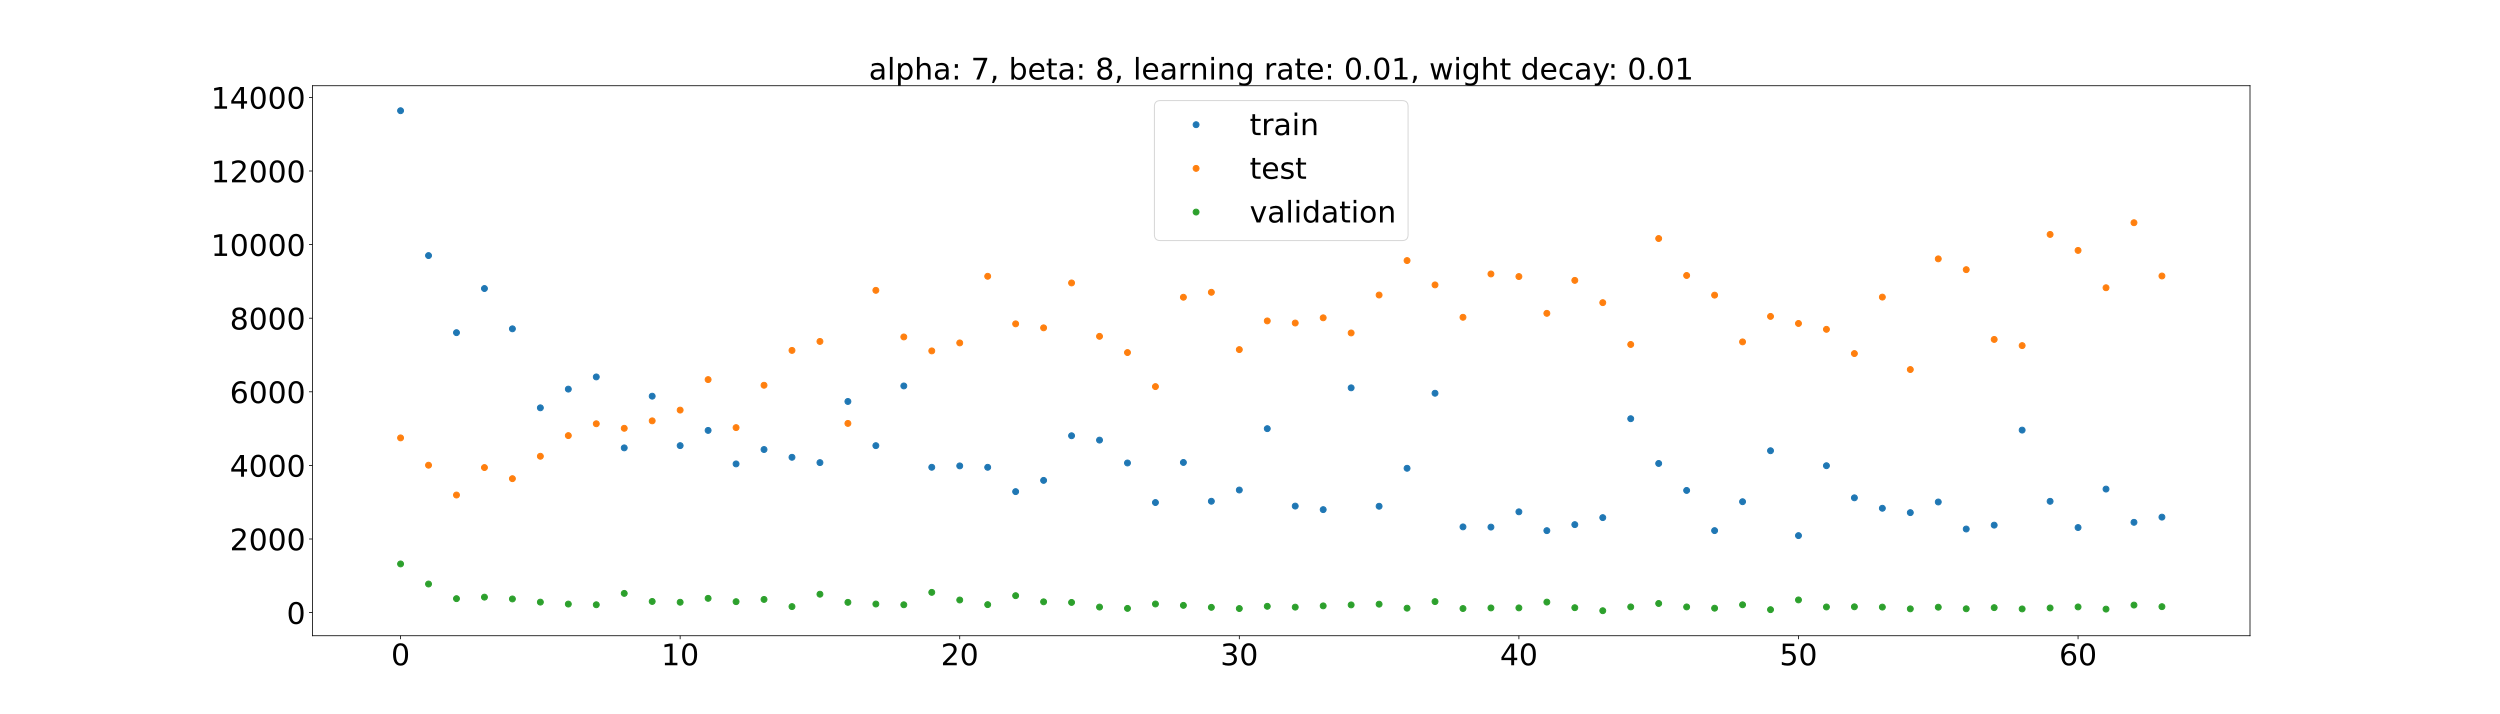 <?xml version="1.0" encoding="utf-8" standalone="no"?>
<!DOCTYPE svg PUBLIC "-//W3C//DTD SVG 1.1//EN"
  "http://www.w3.org/Graphics/SVG/1.1/DTD/svg11.dtd">
<!-- Created with matplotlib (https://matplotlib.org/) -->
<svg height="720pt" version="1.1" viewBox="0 0 2520 720" width="2520pt" xmlns="http://www.w3.org/2000/svg" xmlns:xlink="http://www.w3.org/1999/xlink">
 <defs>
  <style type="text/css">*{stroke-linecap:butt;stroke-linejoin:round;}</style>
 </defs>
 <g id="figure_1">
  <g id="patch_1">
   <path d="M 0 720 
L 2520 720 
L 2520 0 
L 0 0 
z
" style="fill:#ffffff;"/>
  </g>
  <g id="axes_1">
   <g id="patch_2">
    <path d="M 315 640.8 
L 2268 640.8 
L 2268 86.4 
L 315 86.4 
z
" style="fill:#ffffff;"/>
   </g>
   <g id="matplotlib.axis_1">
    <g id="xtick_1">
     <g id="line2d_1">
      <defs>
       <path d="M 0 0 
L 0 3.5 
" id="mf6a26100b5" style="stroke:#000000;stroke-width:0.8;"/>
      </defs>
      <g>
       <use style="stroke:#000000;stroke-width:0.8;" x="403.773" xlink:href="#mf6a26100b5" y="640.8"/>
      </g>
     </g>
     <g id="text_1">
      <!-- 0 -->
      <g transform="translate(394.229 670.595)scale(0.3 -0.3)">
       <defs>
        <path d="M 31.781 66.406 
Q 24.172 66.406 20.328 58.906 
Q 16.5 51.422 16.5 36.375 
Q 16.5 21.391 20.328 13.891 
Q 24.172 6.391 31.781 6.391 
Q 39.453 6.391 43.281 13.891 
Q 47.125 21.391 47.125 36.375 
Q 47.125 51.422 43.281 58.906 
Q 39.453 66.406 31.781 66.406 
z
M 31.781 74.219 
Q 44.047 74.219 50.516 64.516 
Q 56.984 54.828 56.984 36.375 
Q 56.984 17.969 50.516 8.266 
Q 44.047 -1.422 31.781 -1.422 
Q 19.531 -1.422 13.062 8.266 
Q 6.594 17.969 6.594 36.375 
Q 6.594 54.828 13.062 64.516 
Q 19.531 74.219 31.781 74.219 
z
" id="DejaVuSans-48"/>
       </defs>
       <use xlink:href="#DejaVuSans-48"/>
      </g>
     </g>
    </g>
    <g id="xtick_2">
     <g id="line2d_2">
      <g>
       <use style="stroke:#000000;stroke-width:0.8;" x="685.591" xlink:href="#mf6a26100b5" y="640.8"/>
      </g>
     </g>
     <g id="text_2">
      <!-- 10 -->
      <g transform="translate(666.503 670.595)scale(0.3 -0.3)">
       <defs>
        <path d="M 12.406 8.297 
L 28.516 8.297 
L 28.516 63.922 
L 10.984 60.406 
L 10.984 69.391 
L 28.422 72.906 
L 38.281 72.906 
L 38.281 8.297 
L 54.391 8.297 
L 54.391 0 
L 12.406 0 
z
" id="DejaVuSans-49"/>
       </defs>
       <use xlink:href="#DejaVuSans-49"/>
       <use x="63.623" xlink:href="#DejaVuSans-48"/>
      </g>
     </g>
    </g>
    <g id="xtick_3">
     <g id="line2d_3">
      <g>
       <use style="stroke:#000000;stroke-width:0.8;" x="967.409" xlink:href="#mf6a26100b5" y="640.8"/>
      </g>
     </g>
     <g id="text_3">
      <!-- 20 -->
      <g transform="translate(948.322 670.595)scale(0.3 -0.3)">
       <defs>
        <path d="M 19.188 8.297 
L 53.609 8.297 
L 53.609 0 
L 7.328 0 
L 7.328 8.297 
Q 12.938 14.109 22.625 23.891 
Q 32.328 33.688 34.812 36.531 
Q 39.547 41.844 41.422 45.531 
Q 43.312 49.219 43.312 52.781 
Q 43.312 58.594 39.234 62.25 
Q 35.156 65.922 28.609 65.922 
Q 23.969 65.922 18.812 64.312 
Q 13.672 62.703 7.812 59.422 
L 7.812 69.391 
Q 13.766 71.781 18.938 73 
Q 24.125 74.219 28.422 74.219 
Q 39.75 74.219 46.484 68.547 
Q 53.219 62.891 53.219 53.422 
Q 53.219 48.922 51.531 44.891 
Q 49.859 40.875 45.406 35.406 
Q 44.188 33.984 37.641 27.219 
Q 31.109 20.453 19.188 8.297 
z
" id="DejaVuSans-50"/>
       </defs>
       <use xlink:href="#DejaVuSans-50"/>
       <use x="63.623" xlink:href="#DejaVuSans-48"/>
      </g>
     </g>
    </g>
    <g id="xtick_4">
     <g id="line2d_4">
      <g>
       <use style="stroke:#000000;stroke-width:0.8;" x="1249.227" xlink:href="#mf6a26100b5" y="640.8"/>
      </g>
     </g>
     <g id="text_4">
      <!-- 30 -->
      <g transform="translate(1230.14 670.595)scale(0.3 -0.3)">
       <defs>
        <path d="M 40.578 39.312 
Q 47.656 37.797 51.625 33 
Q 55.609 28.219 55.609 21.188 
Q 55.609 10.406 48.188 4.484 
Q 40.766 -1.422 27.094 -1.422 
Q 22.516 -1.422 17.656 -0.516 
Q 12.797 0.391 7.625 2.203 
L 7.625 11.719 
Q 11.719 9.328 16.594 8.109 
Q 21.484 6.891 26.812 6.891 
Q 36.078 6.891 40.938 10.547 
Q 45.797 14.203 45.797 21.188 
Q 45.797 27.641 41.281 31.266 
Q 36.766 34.906 28.719 34.906 
L 20.219 34.906 
L 20.219 43.016 
L 29.109 43.016 
Q 36.375 43.016 40.234 45.922 
Q 44.094 48.828 44.094 54.297 
Q 44.094 59.906 40.109 62.906 
Q 36.141 65.922 28.719 65.922 
Q 24.656 65.922 20.016 65.031 
Q 15.375 64.156 9.812 62.312 
L 9.812 71.094 
Q 15.438 72.656 20.344 73.438 
Q 25.25 74.219 29.594 74.219 
Q 40.828 74.219 47.359 69.109 
Q 53.906 64.016 53.906 55.328 
Q 53.906 49.266 50.438 45.094 
Q 46.969 40.922 40.578 39.312 
z
" id="DejaVuSans-51"/>
       </defs>
       <use xlink:href="#DejaVuSans-51"/>
       <use x="63.623" xlink:href="#DejaVuSans-48"/>
      </g>
     </g>
    </g>
    <g id="xtick_5">
     <g id="line2d_5">
      <g>
       <use style="stroke:#000000;stroke-width:0.8;" x="1531.045" xlink:href="#mf6a26100b5" y="640.8"/>
      </g>
     </g>
     <g id="text_5">
      <!-- 40 -->
      <g transform="translate(1511.958 670.595)scale(0.3 -0.3)">
       <defs>
        <path d="M 37.797 64.312 
L 12.891 25.391 
L 37.797 25.391 
z
M 35.203 72.906 
L 47.609 72.906 
L 47.609 25.391 
L 58.016 25.391 
L 58.016 17.188 
L 47.609 17.188 
L 47.609 0 
L 37.797 0 
L 37.797 17.188 
L 4.891 17.188 
L 4.891 26.703 
z
" id="DejaVuSans-52"/>
       </defs>
       <use xlink:href="#DejaVuSans-52"/>
       <use x="63.623" xlink:href="#DejaVuSans-48"/>
      </g>
     </g>
    </g>
    <g id="xtick_6">
     <g id="line2d_6">
      <g>
       <use style="stroke:#000000;stroke-width:0.8;" x="1812.864" xlink:href="#mf6a26100b5" y="640.8"/>
      </g>
     </g>
     <g id="text_6">
      <!-- 50 -->
      <g transform="translate(1793.776 670.595)scale(0.3 -0.3)">
       <defs>
        <path d="M 10.797 72.906 
L 49.516 72.906 
L 49.516 64.594 
L 19.828 64.594 
L 19.828 46.734 
Q 21.969 47.469 24.109 47.828 
Q 26.266 48.188 28.422 48.188 
Q 40.625 48.188 47.75 41.5 
Q 54.891 34.812 54.891 23.391 
Q 54.891 11.625 47.562 5.094 
Q 40.234 -1.422 26.906 -1.422 
Q 22.312 -1.422 17.547 -0.641 
Q 12.797 0.141 7.719 1.703 
L 7.719 11.625 
Q 12.109 9.234 16.797 8.062 
Q 21.484 6.891 26.703 6.891 
Q 35.156 6.891 40.078 11.328 
Q 45.016 15.766 45.016 23.391 
Q 45.016 31 40.078 35.438 
Q 35.156 39.891 26.703 39.891 
Q 22.75 39.891 18.812 39.016 
Q 14.891 38.141 10.797 36.281 
z
" id="DejaVuSans-53"/>
       </defs>
       <use xlink:href="#DejaVuSans-53"/>
       <use x="63.623" xlink:href="#DejaVuSans-48"/>
      </g>
     </g>
    </g>
    <g id="xtick_7">
     <g id="line2d_7">
      <g>
       <use style="stroke:#000000;stroke-width:0.8;" x="2094.682" xlink:href="#mf6a26100b5" y="640.8"/>
      </g>
     </g>
     <g id="text_7">
      <!-- 60 -->
      <g transform="translate(2075.594 670.595)scale(0.3 -0.3)">
       <defs>
        <path d="M 33.016 40.375 
Q 26.375 40.375 22.484 35.828 
Q 18.609 31.297 18.609 23.391 
Q 18.609 15.531 22.484 10.953 
Q 26.375 6.391 33.016 6.391 
Q 39.656 6.391 43.531 10.953 
Q 47.406 15.531 47.406 23.391 
Q 47.406 31.297 43.531 35.828 
Q 39.656 40.375 33.016 40.375 
z
M 52.594 71.297 
L 52.594 62.312 
Q 48.875 64.062 45.094 64.984 
Q 41.312 65.922 37.594 65.922 
Q 27.828 65.922 22.672 59.328 
Q 17.531 52.734 16.797 39.406 
Q 19.672 43.656 24.016 45.922 
Q 28.375 48.188 33.594 48.188 
Q 44.578 48.188 50.953 41.516 
Q 57.328 34.859 57.328 23.391 
Q 57.328 12.156 50.688 5.359 
Q 44.047 -1.422 33.016 -1.422 
Q 20.359 -1.422 13.672 8.266 
Q 6.984 17.969 6.984 36.375 
Q 6.984 53.656 15.188 63.938 
Q 23.391 74.219 37.203 74.219 
Q 40.922 74.219 44.703 73.484 
Q 48.484 72.75 52.594 71.297 
z
" id="DejaVuSans-54"/>
       </defs>
       <use xlink:href="#DejaVuSans-54"/>
       <use x="63.623" xlink:href="#DejaVuSans-48"/>
      </g>
     </g>
    </g>
   </g>
   <g id="matplotlib.axis_2">
    <g id="ytick_1">
     <g id="line2d_8">
      <defs>
       <path d="M 0 0 
L -3.5 0 
" id="m0c1cfe0ef1" style="stroke:#000000;stroke-width:0.8;"/>
      </defs>
      <g>
       <use style="stroke:#000000;stroke-width:0.8;" x="315" xlink:href="#m0c1cfe0ef1" y="617.496"/>
      </g>
     </g>
     <g id="text_8">
      <!-- 0 -->
      <g transform="translate(288.913 628.893)scale(0.3 -0.3)">
       <use xlink:href="#DejaVuSans-48"/>
      </g>
     </g>
    </g>
    <g id="ytick_2">
     <g id="line2d_9">
      <g>
       <use style="stroke:#000000;stroke-width:0.8;" x="315" xlink:href="#m0c1cfe0ef1" y="543.308"/>
      </g>
     </g>
     <g id="text_9">
      <!-- 2000 -->
      <g transform="translate(231.65 554.705)scale(0.3 -0.3)">
       <use xlink:href="#DejaVuSans-50"/>
       <use x="63.623" xlink:href="#DejaVuSans-48"/>
       <use x="127.246" xlink:href="#DejaVuSans-48"/>
       <use x="190.869" xlink:href="#DejaVuSans-48"/>
      </g>
     </g>
    </g>
    <g id="ytick_3">
     <g id="line2d_10">
      <g>
       <use style="stroke:#000000;stroke-width:0.8;" x="315" xlink:href="#m0c1cfe0ef1" y="469.12"/>
      </g>
     </g>
     <g id="text_10">
      <!-- 4000 -->
      <g transform="translate(231.65 480.517)scale(0.3 -0.3)">
       <use xlink:href="#DejaVuSans-52"/>
       <use x="63.623" xlink:href="#DejaVuSans-48"/>
       <use x="127.246" xlink:href="#DejaVuSans-48"/>
       <use x="190.869" xlink:href="#DejaVuSans-48"/>
      </g>
     </g>
    </g>
    <g id="ytick_4">
     <g id="line2d_11">
      <g>
       <use style="stroke:#000000;stroke-width:0.8;" x="315" xlink:href="#m0c1cfe0ef1" y="394.932"/>
      </g>
     </g>
     <g id="text_11">
      <!-- 6000 -->
      <g transform="translate(231.65 406.329)scale(0.3 -0.3)">
       <use xlink:href="#DejaVuSans-54"/>
       <use x="63.623" xlink:href="#DejaVuSans-48"/>
       <use x="127.246" xlink:href="#DejaVuSans-48"/>
       <use x="190.869" xlink:href="#DejaVuSans-48"/>
      </g>
     </g>
    </g>
    <g id="ytick_5">
     <g id="line2d_12">
      <g>
       <use style="stroke:#000000;stroke-width:0.8;" x="315" xlink:href="#m0c1cfe0ef1" y="320.743"/>
      </g>
     </g>
     <g id="text_12">
      <!-- 8000 -->
      <g transform="translate(231.65 332.141)scale(0.3 -0.3)">
       <defs>
        <path d="M 31.781 34.625 
Q 24.75 34.625 20.719 30.859 
Q 16.703 27.094 16.703 20.516 
Q 16.703 13.922 20.719 10.156 
Q 24.75 6.391 31.781 6.391 
Q 38.812 6.391 42.859 10.172 
Q 46.922 13.969 46.922 20.516 
Q 46.922 27.094 42.891 30.859 
Q 38.875 34.625 31.781 34.625 
z
M 21.922 38.812 
Q 15.578 40.375 12.031 44.719 
Q 8.5 49.078 8.5 55.328 
Q 8.5 64.062 14.719 69.141 
Q 20.953 74.219 31.781 74.219 
Q 42.672 74.219 48.875 69.141 
Q 55.078 64.062 55.078 55.328 
Q 55.078 49.078 51.531 44.719 
Q 48 40.375 41.703 38.812 
Q 48.828 37.156 52.797 32.312 
Q 56.781 27.484 56.781 20.516 
Q 56.781 9.906 50.312 4.234 
Q 43.844 -1.422 31.781 -1.422 
Q 19.734 -1.422 13.25 4.234 
Q 6.781 9.906 6.781 20.516 
Q 6.781 27.484 10.781 32.312 
Q 14.797 37.156 21.922 38.812 
z
M 18.312 54.391 
Q 18.312 48.734 21.844 45.562 
Q 25.391 42.391 31.781 42.391 
Q 38.141 42.391 41.719 45.562 
Q 45.312 48.734 45.312 54.391 
Q 45.312 60.062 41.719 63.234 
Q 38.141 66.406 31.781 66.406 
Q 25.391 66.406 21.844 63.234 
Q 18.312 60.062 18.312 54.391 
z
" id="DejaVuSans-56"/>
       </defs>
       <use xlink:href="#DejaVuSans-56"/>
       <use x="63.623" xlink:href="#DejaVuSans-48"/>
       <use x="127.246" xlink:href="#DejaVuSans-48"/>
       <use x="190.869" xlink:href="#DejaVuSans-48"/>
      </g>
     </g>
    </g>
    <g id="ytick_6">
     <g id="line2d_13">
      <g>
       <use style="stroke:#000000;stroke-width:0.8;" x="315" xlink:href="#m0c1cfe0ef1" y="246.555"/>
      </g>
     </g>
     <g id="text_13">
      <!-- 10000 -->
      <g transform="translate(212.562 257.953)scale(0.3 -0.3)">
       <use xlink:href="#DejaVuSans-49"/>
       <use x="63.623" xlink:href="#DejaVuSans-48"/>
       <use x="127.246" xlink:href="#DejaVuSans-48"/>
       <use x="190.869" xlink:href="#DejaVuSans-48"/>
       <use x="254.492" xlink:href="#DejaVuSans-48"/>
      </g>
     </g>
    </g>
    <g id="ytick_7">
     <g id="line2d_14">
      <g>
       <use style="stroke:#000000;stroke-width:0.8;" x="315" xlink:href="#m0c1cfe0ef1" y="172.367"/>
      </g>
     </g>
     <g id="text_14">
      <!-- 12000 -->
      <g transform="translate(212.562 183.765)scale(0.3 -0.3)">
       <use xlink:href="#DejaVuSans-49"/>
       <use x="63.623" xlink:href="#DejaVuSans-50"/>
       <use x="127.246" xlink:href="#DejaVuSans-48"/>
       <use x="190.869" xlink:href="#DejaVuSans-48"/>
       <use x="254.492" xlink:href="#DejaVuSans-48"/>
      </g>
     </g>
    </g>
    <g id="ytick_8">
     <g id="line2d_15">
      <g>
       <use style="stroke:#000000;stroke-width:0.8;" x="315" xlink:href="#m0c1cfe0ef1" y="98.179"/>
      </g>
     </g>
     <g id="text_15">
      <!-- 14000 -->
      <g transform="translate(212.562 109.577)scale(0.3 -0.3)">
       <use xlink:href="#DejaVuSans-49"/>
       <use x="63.623" xlink:href="#DejaVuSans-52"/>
       <use x="127.246" xlink:href="#DejaVuSans-48"/>
       <use x="190.869" xlink:href="#DejaVuSans-48"/>
       <use x="254.492" xlink:href="#DejaVuSans-48"/>
      </g>
     </g>
    </g>
   </g>
   <g id="line2d_16">
    <defs>
     <path d="M 0 3 
C 0.796 3 1.559 2.684 2.121 2.121 
C 2.684 1.559 3 0.796 3 0 
C 3 -0.796 2.684 -1.559 2.121 -2.121 
C 1.559 -2.684 0.796 -3 0 -3 
C -0.796 -3 -1.559 -2.684 -2.121 -2.121 
C -2.684 -1.559 -3 -0.796 -3 0 
C -3 0.796 -2.684 1.559 -2.121 2.121 
C -1.559 2.684 -0.796 3 0 3 
z
" id="m0f49bac842" style="stroke:#1f77b4;"/>
    </defs>
    <g clip-path="url(#pe1592fa558)">
     <use style="fill:#1f77b4;stroke:#1f77b4;" x="403.773" xlink:href="#m0f49bac842" y="111.6"/>
     <use style="fill:#1f77b4;stroke:#1f77b4;" x="431.955" xlink:href="#m0f49bac842" y="257.618"/>
     <use style="fill:#1f77b4;stroke:#1f77b4;" x="460.136" xlink:href="#m0f49bac842" y="335.314"/>
     <use style="fill:#1f77b4;stroke:#1f77b4;" x="488.318" xlink:href="#m0f49bac842" y="290.825"/>
     <use style="fill:#1f77b4;stroke:#1f77b4;" x="516.5" xlink:href="#m0f49bac842" y="331.447"/>
     <use style="fill:#1f77b4;stroke:#1f77b4;" x="544.682" xlink:href="#m0f49bac842" y="411.076"/>
     <use style="fill:#1f77b4;stroke:#1f77b4;" x="572.864" xlink:href="#m0f49bac842" y="392.23"/>
     <use style="fill:#1f77b4;stroke:#1f77b4;" x="601.045" xlink:href="#m0f49bac842" y="379.934"/>
     <use style="fill:#1f77b4;stroke:#1f77b4;" x="629.227" xlink:href="#m0f49bac842" y="451.441"/>
     <use style="fill:#1f77b4;stroke:#1f77b4;" x="657.409" xlink:href="#m0f49bac842" y="399.353"/>
     <use style="fill:#1f77b4;stroke:#1f77b4;" x="685.591" xlink:href="#m0f49bac842" y="449.192"/>
     <use style="fill:#1f77b4;stroke:#1f77b4;" x="713.773" xlink:href="#m0f49bac842" y="433.856"/>
     <use style="fill:#1f77b4;stroke:#1f77b4;" x="741.955" xlink:href="#m0f49bac842" y="467.615"/>
     <use style="fill:#1f77b4;stroke:#1f77b4;" x="770.136" xlink:href="#m0f49bac842" y="453.108"/>
     <use style="fill:#1f77b4;stroke:#1f77b4;" x="798.318" xlink:href="#m0f49bac842" y="460.949"/>
     <use style="fill:#1f77b4;stroke:#1f77b4;" x="826.5" xlink:href="#m0f49bac842" y="466.309"/>
     <use style="fill:#1f77b4;stroke:#1f77b4;" x="854.682" xlink:href="#m0f49bac842" y="404.682"/>
     <use style="fill:#1f77b4;stroke:#1f77b4;" x="882.864" xlink:href="#m0f49bac842" y="449.215"/>
     <use style="fill:#1f77b4;stroke:#1f77b4;" x="911.045" xlink:href="#m0f49bac842" y="389.029"/>
     <use style="fill:#1f77b4;stroke:#1f77b4;" x="939.227" xlink:href="#m0f49bac842" y="471.008"/>
     <use style="fill:#1f77b4;stroke:#1f77b4;" x="967.409" xlink:href="#m0f49bac842" y="469.618"/>
     <use style="fill:#1f77b4;stroke:#1f77b4;" x="995.591" xlink:href="#m0f49bac842" y="471.03"/>
     <use style="fill:#1f77b4;stroke:#1f77b4;" x="1023.773" xlink:href="#m0f49bac842" y="495.554"/>
     <use style="fill:#1f77b4;stroke:#1f77b4;" x="1051.955" xlink:href="#m0f49bac842" y="484.228"/>
     <use style="fill:#1f77b4;stroke:#1f77b4;" x="1080.136" xlink:href="#m0f49bac842" y="439.237"/>
     <use style="fill:#1f77b4;stroke:#1f77b4;" x="1108.318" xlink:href="#m0f49bac842" y="443.623"/>
     <use style="fill:#1f77b4;stroke:#1f77b4;" x="1136.5" xlink:href="#m0f49bac842" y="466.68"/>
     <use style="fill:#1f77b4;stroke:#1f77b4;" x="1164.682" xlink:href="#m0f49bac842" y="506.554"/>
     <use style="fill:#1f77b4;stroke:#1f77b4;" x="1192.864" xlink:href="#m0f49bac842" y="466.159"/>
     <use style="fill:#1f77b4;stroke:#1f77b4;" x="1221.045" xlink:href="#m0f49bac842" y="505.26"/>
     <use style="fill:#1f77b4;stroke:#1f77b4;" x="1249.227" xlink:href="#m0f49bac842" y="493.934"/>
     <use style="fill:#1f77b4;stroke:#1f77b4;" x="1277.409" xlink:href="#m0f49bac842" y="432.083"/>
     <use style="fill:#1f77b4;stroke:#1f77b4;" x="1305.591" xlink:href="#m0f49bac842" y="510.134"/>
     <use style="fill:#1f77b4;stroke:#1f77b4;" x="1333.773" xlink:href="#m0f49bac842" y="513.702"/>
     <use style="fill:#1f77b4;stroke:#1f77b4;" x="1361.955" xlink:href="#m0f49bac842" y="390.926"/>
     <use style="fill:#1f77b4;stroke:#1f77b4;" x="1390.136" xlink:href="#m0f49bac842" y="510.304"/>
     <use style="fill:#1f77b4;stroke:#1f77b4;" x="1418.318" xlink:href="#m0f49bac842" y="472.023"/>
     <use style="fill:#1f77b4;stroke:#1f77b4;" x="1446.5" xlink:href="#m0f49bac842" y="396.398"/>
     <use style="fill:#1f77b4;stroke:#1f77b4;" x="1474.682" xlink:href="#m0f49bac842" y="531.094"/>
     <use style="fill:#1f77b4;stroke:#1f77b4;" x="1502.864" xlink:href="#m0f49bac842" y="531.316"/>
     <use style="fill:#1f77b4;stroke:#1f77b4;" x="1531.045" xlink:href="#m0f49bac842" y="515.905"/>
     <use style="fill:#1f77b4;stroke:#1f77b4;" x="1559.227" xlink:href="#m0f49bac842" y="534.886"/>
     <use style="fill:#1f77b4;stroke:#1f77b4;" x="1587.409" xlink:href="#m0f49bac842" y="528.819"/>
     <use style="fill:#1f77b4;stroke:#1f77b4;" x="1615.591" xlink:href="#m0f49bac842" y="521.764"/>
     <use style="fill:#1f77b4;stroke:#1f77b4;" x="1643.773" xlink:href="#m0f49bac842" y="422.06"/>
     <use style="fill:#1f77b4;stroke:#1f77b4;" x="1671.955" xlink:href="#m0f49bac842" y="467.174"/>
     <use style="fill:#1f77b4;stroke:#1f77b4;" x="1700.136" xlink:href="#m0f49bac842" y="494.357"/>
     <use style="fill:#1f77b4;stroke:#1f77b4;" x="1728.318" xlink:href="#m0f49bac842" y="534.857"/>
     <use style="fill:#1f77b4;stroke:#1f77b4;" x="1756.5" xlink:href="#m0f49bac842" y="505.722"/>
     <use style="fill:#1f77b4;stroke:#1f77b4;" x="1784.682" xlink:href="#m0f49bac842" y="454.338"/>
     <use style="fill:#1f77b4;stroke:#1f77b4;" x="1812.864" xlink:href="#m0f49bac842" y="539.896"/>
     <use style="fill:#1f77b4;stroke:#1f77b4;" x="1841.045" xlink:href="#m0f49bac842" y="469.435"/>
     <use style="fill:#1f77b4;stroke:#1f77b4;" x="1869.227" xlink:href="#m0f49bac842" y="501.794"/>
     <use style="fill:#1f77b4;stroke:#1f77b4;" x="1897.409" xlink:href="#m0f49bac842" y="512.322"/>
     <use style="fill:#1f77b4;stroke:#1f77b4;" x="1925.591" xlink:href="#m0f49bac842" y="516.733"/>
     <use style="fill:#1f77b4;stroke:#1f77b4;" x="1953.773" xlink:href="#m0f49bac842" y="506.003"/>
     <use style="fill:#1f77b4;stroke:#1f77b4;" x="1981.955" xlink:href="#m0f49bac842" y="533.24"/>
     <use style="fill:#1f77b4;stroke:#1f77b4;" x="2010.136" xlink:href="#m0f49bac842" y="529.344"/>
     <use style="fill:#1f77b4;stroke:#1f77b4;" x="2038.318" xlink:href="#m0f49bac842" y="433.546"/>
     <use style="fill:#1f77b4;stroke:#1f77b4;" x="2066.5" xlink:href="#m0f49bac842" y="505.321"/>
     <use style="fill:#1f77b4;stroke:#1f77b4;" x="2094.682" xlink:href="#m0f49bac842" y="531.755"/>
     <use style="fill:#1f77b4;stroke:#1f77b4;" x="2122.864" xlink:href="#m0f49bac842" y="492.986"/>
     <use style="fill:#1f77b4;stroke:#1f77b4;" x="2151.045" xlink:href="#m0f49bac842" y="526.495"/>
     <use style="fill:#1f77b4;stroke:#1f77b4;" x="2179.227" xlink:href="#m0f49bac842" y="521.271"/>
    </g>
   </g>
   <g id="line2d_17">
    <defs>
     <path d="M 0 3 
C 0.796 3 1.559 2.684 2.121 2.121 
C 2.684 1.559 3 0.796 3 0 
C 3 -0.796 2.684 -1.559 2.121 -2.121 
C 1.559 -2.684 0.796 -3 0 -3 
C -0.796 -3 -1.559 -2.684 -2.121 -2.121 
C -2.684 -1.559 -3 -0.796 -3 0 
C -3 0.796 -2.684 1.559 -2.121 2.121 
C -1.559 2.684 -0.796 3 0 3 
z
" id="me51c8bdd2e" style="stroke:#ff7f0e;"/>
    </defs>
    <g clip-path="url(#pe1592fa558)">
     <use style="fill:#ff7f0e;stroke:#ff7f0e;" x="403.773" xlink:href="#me51c8bdd2e" y="441.39"/>
     <use style="fill:#ff7f0e;stroke:#ff7f0e;" x="431.955" xlink:href="#me51c8bdd2e" y="468.925"/>
     <use style="fill:#ff7f0e;stroke:#ff7f0e;" x="460.136" xlink:href="#me51c8bdd2e" y="498.988"/>
     <use style="fill:#ff7f0e;stroke:#ff7f0e;" x="488.318" xlink:href="#me51c8bdd2e" y="471.29"/>
     <use style="fill:#ff7f0e;stroke:#ff7f0e;" x="516.5" xlink:href="#me51c8bdd2e" y="482.491"/>
     <use style="fill:#ff7f0e;stroke:#ff7f0e;" x="544.682" xlink:href="#me51c8bdd2e" y="459.909"/>
     <use style="fill:#ff7f0e;stroke:#ff7f0e;" x="572.864" xlink:href="#me51c8bdd2e" y="439.085"/>
     <use style="fill:#ff7f0e;stroke:#ff7f0e;" x="601.045" xlink:href="#me51c8bdd2e" y="427.142"/>
     <use style="fill:#ff7f0e;stroke:#ff7f0e;" x="629.227" xlink:href="#me51c8bdd2e" y="431.723"/>
     <use style="fill:#ff7f0e;stroke:#ff7f0e;" x="657.409" xlink:href="#me51c8bdd2e" y="424.205"/>
     <use style="fill:#ff7f0e;stroke:#ff7f0e;" x="685.591" xlink:href="#me51c8bdd2e" y="413.379"/>
     <use style="fill:#ff7f0e;stroke:#ff7f0e;" x="713.773" xlink:href="#me51c8bdd2e" y="382.625"/>
     <use style="fill:#ff7f0e;stroke:#ff7f0e;" x="741.955" xlink:href="#me51c8bdd2e" y="431.029"/>
     <use style="fill:#ff7f0e;stroke:#ff7f0e;" x="770.136" xlink:href="#me51c8bdd2e" y="388.338"/>
     <use style="fill:#ff7f0e;stroke:#ff7f0e;" x="798.318" xlink:href="#me51c8bdd2e" y="353.214"/>
     <use style="fill:#ff7f0e;stroke:#ff7f0e;" x="826.5" xlink:href="#me51c8bdd2e" y="344.173"/>
     <use style="fill:#ff7f0e;stroke:#ff7f0e;" x="854.682" xlink:href="#me51c8bdd2e" y="426.804"/>
     <use style="fill:#ff7f0e;stroke:#ff7f0e;" x="882.864" xlink:href="#me51c8bdd2e" y="292.656"/>
     <use style="fill:#ff7f0e;stroke:#ff7f0e;" x="911.045" xlink:href="#me51c8bdd2e" y="339.642"/>
     <use style="fill:#ff7f0e;stroke:#ff7f0e;" x="939.227" xlink:href="#me51c8bdd2e" y="353.705"/>
     <use style="fill:#ff7f0e;stroke:#ff7f0e;" x="967.409" xlink:href="#me51c8bdd2e" y="345.653"/>
     <use style="fill:#ff7f0e;stroke:#ff7f0e;" x="995.591" xlink:href="#me51c8bdd2e" y="278.485"/>
     <use style="fill:#ff7f0e;stroke:#ff7f0e;" x="1023.773" xlink:href="#me51c8bdd2e" y="326.434"/>
     <use style="fill:#ff7f0e;stroke:#ff7f0e;" x="1051.955" xlink:href="#me51c8bdd2e" y="330.457"/>
     <use style="fill:#ff7f0e;stroke:#ff7f0e;" x="1080.136" xlink:href="#me51c8bdd2e" y="285.202"/>
     <use style="fill:#ff7f0e;stroke:#ff7f0e;" x="1108.318" xlink:href="#me51c8bdd2e" y="339.02"/>
     <use style="fill:#ff7f0e;stroke:#ff7f0e;" x="1136.5" xlink:href="#me51c8bdd2e" y="355.37"/>
     <use style="fill:#ff7f0e;stroke:#ff7f0e;" x="1164.682" xlink:href="#me51c8bdd2e" y="389.686"/>
     <use style="fill:#ff7f0e;stroke:#ff7f0e;" x="1192.864" xlink:href="#me51c8bdd2e" y="299.613"/>
     <use style="fill:#ff7f0e;stroke:#ff7f0e;" x="1221.045" xlink:href="#me51c8bdd2e" y="294.62"/>
     <use style="fill:#ff7f0e;stroke:#ff7f0e;" x="1249.227" xlink:href="#me51c8bdd2e" y="352.391"/>
     <use style="fill:#ff7f0e;stroke:#ff7f0e;" x="1277.409" xlink:href="#me51c8bdd2e" y="323.476"/>
     <use style="fill:#ff7f0e;stroke:#ff7f0e;" x="1305.591" xlink:href="#me51c8bdd2e" y="325.601"/>
     <use style="fill:#ff7f0e;stroke:#ff7f0e;" x="1333.773" xlink:href="#me51c8bdd2e" y="320.345"/>
     <use style="fill:#ff7f0e;stroke:#ff7f0e;" x="1361.955" xlink:href="#me51c8bdd2e" y="335.61"/>
     <use style="fill:#ff7f0e;stroke:#ff7f0e;" x="1390.136" xlink:href="#me51c8bdd2e" y="297.384"/>
     <use style="fill:#ff7f0e;stroke:#ff7f0e;" x="1418.318" xlink:href="#me51c8bdd2e" y="262.65"/>
     <use style="fill:#ff7f0e;stroke:#ff7f0e;" x="1446.5" xlink:href="#me51c8bdd2e" y="287.171"/>
     <use style="fill:#ff7f0e;stroke:#ff7f0e;" x="1474.682" xlink:href="#me51c8bdd2e" y="319.821"/>
     <use style="fill:#ff7f0e;stroke:#ff7f0e;" x="1502.864" xlink:href="#me51c8bdd2e" y="276.153"/>
     <use style="fill:#ff7f0e;stroke:#ff7f0e;" x="1531.045" xlink:href="#me51c8bdd2e" y="278.754"/>
     <use style="fill:#ff7f0e;stroke:#ff7f0e;" x="1559.227" xlink:href="#me51c8bdd2e" y="315.844"/>
     <use style="fill:#ff7f0e;stroke:#ff7f0e;" x="1587.409" xlink:href="#me51c8bdd2e" y="282.618"/>
     <use style="fill:#ff7f0e;stroke:#ff7f0e;" x="1615.591" xlink:href="#me51c8bdd2e" y="305.073"/>
     <use style="fill:#ff7f0e;stroke:#ff7f0e;" x="1643.773" xlink:href="#me51c8bdd2e" y="347.227"/>
     <use style="fill:#ff7f0e;stroke:#ff7f0e;" x="1671.955" xlink:href="#me51c8bdd2e" y="240.425"/>
     <use style="fill:#ff7f0e;stroke:#ff7f0e;" x="1700.136" xlink:href="#me51c8bdd2e" y="277.685"/>
     <use style="fill:#ff7f0e;stroke:#ff7f0e;" x="1728.318" xlink:href="#me51c8bdd2e" y="297.498"/>
     <use style="fill:#ff7f0e;stroke:#ff7f0e;" x="1756.5" xlink:href="#me51c8bdd2e" y="344.617"/>
     <use style="fill:#ff7f0e;stroke:#ff7f0e;" x="1784.682" xlink:href="#me51c8bdd2e" y="318.933"/>
     <use style="fill:#ff7f0e;stroke:#ff7f0e;" x="1812.864" xlink:href="#me51c8bdd2e" y="326.055"/>
     <use style="fill:#ff7f0e;stroke:#ff7f0e;" x="1841.045" xlink:href="#me51c8bdd2e" y="331.956"/>
     <use style="fill:#ff7f0e;stroke:#ff7f0e;" x="1869.227" xlink:href="#me51c8bdd2e" y="356.388"/>
     <use style="fill:#ff7f0e;stroke:#ff7f0e;" x="1897.409" xlink:href="#me51c8bdd2e" y="299.476"/>
     <use style="fill:#ff7f0e;stroke:#ff7f0e;" x="1925.591" xlink:href="#me51c8bdd2e" y="372.49"/>
     <use style="fill:#ff7f0e;stroke:#ff7f0e;" x="1953.773" xlink:href="#me51c8bdd2e" y="260.917"/>
     <use style="fill:#ff7f0e;stroke:#ff7f0e;" x="1981.955" xlink:href="#me51c8bdd2e" y="271.811"/>
     <use style="fill:#ff7f0e;stroke:#ff7f0e;" x="2010.136" xlink:href="#me51c8bdd2e" y="342.148"/>
     <use style="fill:#ff7f0e;stroke:#ff7f0e;" x="2038.318" xlink:href="#me51c8bdd2e" y="348.369"/>
     <use style="fill:#ff7f0e;stroke:#ff7f0e;" x="2066.5" xlink:href="#me51c8bdd2e" y="236.313"/>
     <use style="fill:#ff7f0e;stroke:#ff7f0e;" x="2094.682" xlink:href="#me51c8bdd2e" y="252.423"/>
     <use style="fill:#ff7f0e;stroke:#ff7f0e;" x="2122.864" xlink:href="#me51c8bdd2e" y="290.037"/>
     <use style="fill:#ff7f0e;stroke:#ff7f0e;" x="2151.045" xlink:href="#me51c8bdd2e" y="224.493"/>
     <use style="fill:#ff7f0e;stroke:#ff7f0e;" x="2179.227" xlink:href="#me51c8bdd2e" y="278.193"/>
    </g>
   </g>
   <g id="line2d_18">
    <defs>
     <path d="M 0 3 
C 0.796 3 1.559 2.684 2.121 2.121 
C 2.684 1.559 3 0.796 3 0 
C 3 -0.796 2.684 -1.559 2.121 -2.121 
C 1.559 -2.684 0.796 -3 0 -3 
C -0.796 -3 -1.559 -2.684 -2.121 -2.121 
C -2.684 -1.559 -3 -0.796 -3 0 
C -3 0.796 -2.684 1.559 -2.121 2.121 
C -1.559 2.684 -0.796 3 0 3 
z
" id="m92a777e5f5" style="stroke:#2ca02c;"/>
    </defs>
    <g clip-path="url(#pe1592fa558)">
     <use style="fill:#2ca02c;stroke:#2ca02c;" x="403.773" xlink:href="#m92a777e5f5" y="568.439"/>
     <use style="fill:#2ca02c;stroke:#2ca02c;" x="431.955" xlink:href="#m92a777e5f5" y="588.682"/>
     <use style="fill:#2ca02c;stroke:#2ca02c;" x="460.136" xlink:href="#m92a777e5f5" y="603.438"/>
     <use style="fill:#2ca02c;stroke:#2ca02c;" x="488.318" xlink:href="#m92a777e5f5" y="601.918"/>
     <use style="fill:#2ca02c;stroke:#2ca02c;" x="516.5" xlink:href="#m92a777e5f5" y="603.739"/>
     <use style="fill:#2ca02c;stroke:#2ca02c;" x="544.682" xlink:href="#m92a777e5f5" y="606.937"/>
     <use style="fill:#2ca02c;stroke:#2ca02c;" x="572.864" xlink:href="#m92a777e5f5" y="608.896"/>
     <use style="fill:#2ca02c;stroke:#2ca02c;" x="601.045" xlink:href="#m92a777e5f5" y="609.592"/>
     <use style="fill:#2ca02c;stroke:#2ca02c;" x="629.227" xlink:href="#m92a777e5f5" y="598.139"/>
     <use style="fill:#2ca02c;stroke:#2ca02c;" x="657.409" xlink:href="#m92a777e5f5" y="606.272"/>
     <use style="fill:#2ca02c;stroke:#2ca02c;" x="685.591" xlink:href="#m92a777e5f5" y="607.055"/>
     <use style="fill:#2ca02c;stroke:#2ca02c;" x="713.773" xlink:href="#m92a777e5f5" y="603.124"/>
     <use style="fill:#2ca02c;stroke:#2ca02c;" x="741.955" xlink:href="#m92a777e5f5" y="606.479"/>
     <use style="fill:#2ca02c;stroke:#2ca02c;" x="770.136" xlink:href="#m92a777e5f5" y="604.226"/>
     <use style="fill:#2ca02c;stroke:#2ca02c;" x="798.318" xlink:href="#m92a777e5f5" y="611.443"/>
     <use style="fill:#2ca02c;stroke:#2ca02c;" x="826.5" xlink:href="#m92a777e5f5" y="598.968"/>
     <use style="fill:#2ca02c;stroke:#2ca02c;" x="854.682" xlink:href="#m92a777e5f5" y="607.166"/>
     <use style="fill:#2ca02c;stroke:#2ca02c;" x="882.864" xlink:href="#m92a777e5f5" y="608.856"/>
     <use style="fill:#2ca02c;stroke:#2ca02c;" x="911.045" xlink:href="#m92a777e5f5" y="609.598"/>
     <use style="fill:#2ca02c;stroke:#2ca02c;" x="939.227" xlink:href="#m92a777e5f5" y="597.095"/>
     <use style="fill:#2ca02c;stroke:#2ca02c;" x="967.409" xlink:href="#m92a777e5f5" y="604.797"/>
     <use style="fill:#2ca02c;stroke:#2ca02c;" x="995.591" xlink:href="#m92a777e5f5" y="609.468"/>
     <use style="fill:#2ca02c;stroke:#2ca02c;" x="1023.773" xlink:href="#m92a777e5f5" y="600.437"/>
     <use style="fill:#2ca02c;stroke:#2ca02c;" x="1051.955" xlink:href="#m92a777e5f5" y="606.633"/>
     <use style="fill:#2ca02c;stroke:#2ca02c;" x="1080.136" xlink:href="#m92a777e5f5" y="607.245"/>
     <use style="fill:#2ca02c;stroke:#2ca02c;" x="1108.318" xlink:href="#m92a777e5f5" y="611.918"/>
     <use style="fill:#2ca02c;stroke:#2ca02c;" x="1136.5" xlink:href="#m92a777e5f5" y="613.257"/>
     <use style="fill:#2ca02c;stroke:#2ca02c;" x="1164.682" xlink:href="#m92a777e5f5" y="608.808"/>
     <use style="fill:#2ca02c;stroke:#2ca02c;" x="1192.864" xlink:href="#m92a777e5f5" y="610.198"/>
     <use style="fill:#2ca02c;stroke:#2ca02c;" x="1221.045" xlink:href="#m92a777e5f5" y="612.188"/>
     <use style="fill:#2ca02c;stroke:#2ca02c;" x="1249.227" xlink:href="#m92a777e5f5" y="613.407"/>
     <use style="fill:#2ca02c;stroke:#2ca02c;" x="1277.409" xlink:href="#m92a777e5f5" y="611.147"/>
     <use style="fill:#2ca02c;stroke:#2ca02c;" x="1305.591" xlink:href="#m92a777e5f5" y="611.995"/>
     <use style="fill:#2ca02c;stroke:#2ca02c;" x="1333.773" xlink:href="#m92a777e5f5" y="610.708"/>
     <use style="fill:#2ca02c;stroke:#2ca02c;" x="1361.955" xlink:href="#m92a777e5f5" y="609.74"/>
     <use style="fill:#2ca02c;stroke:#2ca02c;" x="1390.136" xlink:href="#m92a777e5f5" y="609.012"/>
     <use style="fill:#2ca02c;stroke:#2ca02c;" x="1418.318" xlink:href="#m92a777e5f5" y="613.046"/>
     <use style="fill:#2ca02c;stroke:#2ca02c;" x="1446.5" xlink:href="#m92a777e5f5" y="606.405"/>
     <use style="fill:#2ca02c;stroke:#2ca02c;" x="1474.682" xlink:href="#m92a777e5f5" y="613.398"/>
     <use style="fill:#2ca02c;stroke:#2ca02c;" x="1502.864" xlink:href="#m92a777e5f5" y="612.796"/>
     <use style="fill:#2ca02c;stroke:#2ca02c;" x="1531.045" xlink:href="#m92a777e5f5" y="612.744"/>
     <use style="fill:#2ca02c;stroke:#2ca02c;" x="1559.227" xlink:href="#m92a777e5f5" y="606.91"/>
     <use style="fill:#2ca02c;stroke:#2ca02c;" x="1587.409" xlink:href="#m92a777e5f5" y="612.556"/>
     <use style="fill:#2ca02c;stroke:#2ca02c;" x="1615.591" xlink:href="#m92a777e5f5" y="615.6"/>
     <use style="fill:#2ca02c;stroke:#2ca02c;" x="1643.773" xlink:href="#m92a777e5f5" y="611.761"/>
     <use style="fill:#2ca02c;stroke:#2ca02c;" x="1671.955" xlink:href="#m92a777e5f5" y="608.304"/>
     <use style="fill:#2ca02c;stroke:#2ca02c;" x="1700.136" xlink:href="#m92a777e5f5" y="611.78"/>
     <use style="fill:#2ca02c;stroke:#2ca02c;" x="1728.318" xlink:href="#m92a777e5f5" y="613.055"/>
     <use style="fill:#2ca02c;stroke:#2ca02c;" x="1756.5" xlink:href="#m92a777e5f5" y="609.618"/>
     <use style="fill:#2ca02c;stroke:#2ca02c;" x="1784.682" xlink:href="#m92a777e5f5" y="614.545"/>
     <use style="fill:#2ca02c;stroke:#2ca02c;" x="1812.864" xlink:href="#m92a777e5f5" y="604.715"/>
     <use style="fill:#2ca02c;stroke:#2ca02c;" x="1841.045" xlink:href="#m92a777e5f5" y="611.827"/>
     <use style="fill:#2ca02c;stroke:#2ca02c;" x="1869.227" xlink:href="#m92a777e5f5" y="611.649"/>
     <use style="fill:#2ca02c;stroke:#2ca02c;" x="1897.409" xlink:href="#m92a777e5f5" y="611.951"/>
     <use style="fill:#2ca02c;stroke:#2ca02c;" x="1925.591" xlink:href="#m92a777e5f5" y="613.714"/>
     <use style="fill:#2ca02c;stroke:#2ca02c;" x="1953.773" xlink:href="#m92a777e5f5" y="612.057"/>
     <use style="fill:#2ca02c;stroke:#2ca02c;" x="1981.955" xlink:href="#m92a777e5f5" y="613.653"/>
     <use style="fill:#2ca02c;stroke:#2ca02c;" x="2010.136" xlink:href="#m92a777e5f5" y="612.504"/>
     <use style="fill:#2ca02c;stroke:#2ca02c;" x="2038.318" xlink:href="#m92a777e5f5" y="613.795"/>
     <use style="fill:#2ca02c;stroke:#2ca02c;" x="2066.5" xlink:href="#m92a777e5f5" y="612.82"/>
     <use style="fill:#2ca02c;stroke:#2ca02c;" x="2094.682" xlink:href="#m92a777e5f5" y="611.779"/>
     <use style="fill:#2ca02c;stroke:#2ca02c;" x="2122.864" xlink:href="#m92a777e5f5" y="613.983"/>
     <use style="fill:#2ca02c;stroke:#2ca02c;" x="2151.045" xlink:href="#m92a777e5f5" y="609.914"/>
     <use style="fill:#2ca02c;stroke:#2ca02c;" x="2179.227" xlink:href="#m92a777e5f5" y="611.514"/>
    </g>
   </g>
   <g id="patch_3">
    <path d="M 315 640.8 
L 315 86.4 
" style="fill:none;stroke:#000000;stroke-linecap:square;stroke-linejoin:miter;stroke-width:0.8;"/>
   </g>
   <g id="patch_4">
    <path d="M 2268 640.8 
L 2268 86.4 
" style="fill:none;stroke:#000000;stroke-linecap:square;stroke-linejoin:miter;stroke-width:0.8;"/>
   </g>
   <g id="patch_5">
    <path d="M 315 640.8 
L 2268 640.8 
" style="fill:none;stroke:#000000;stroke-linecap:square;stroke-linejoin:miter;stroke-width:0.8;"/>
   </g>
   <g id="patch_6">
    <path d="M 315 86.4 
L 2268 86.4 
" style="fill:none;stroke:#000000;stroke-linecap:square;stroke-linejoin:miter;stroke-width:0.8;"/>
   </g>
   <g id="text_16">
    <!-- alpha: 7, beta: 8, learning rate: 0.01, wight decay: 0.01 -->
    <g transform="translate(875.801 80.161)scale(0.3 -0.3)">
     <defs>
      <path d="M 34.281 27.484 
Q 23.391 27.484 19.188 25 
Q 14.984 22.516 14.984 16.5 
Q 14.984 11.719 18.141 8.906 
Q 21.297 6.109 26.703 6.109 
Q 34.188 6.109 38.703 11.406 
Q 43.219 16.703 43.219 25.484 
L 43.219 27.484 
z
M 52.203 31.203 
L 52.203 0 
L 43.219 0 
L 43.219 8.297 
Q 40.141 3.328 35.547 0.953 
Q 30.953 -1.422 24.312 -1.422 
Q 15.922 -1.422 10.953 3.297 
Q 6 8.016 6 15.922 
Q 6 25.141 12.172 29.828 
Q 18.359 34.516 30.609 34.516 
L 43.219 34.516 
L 43.219 35.406 
Q 43.219 41.609 39.141 45 
Q 35.062 48.391 27.688 48.391 
Q 23 48.391 18.547 47.266 
Q 14.109 46.141 10.016 43.891 
L 10.016 52.203 
Q 14.938 54.109 19.578 55.047 
Q 24.219 56 28.609 56 
Q 40.484 56 46.344 49.844 
Q 52.203 43.703 52.203 31.203 
z
" id="DejaVuSans-97"/>
      <path d="M 9.422 75.984 
L 18.406 75.984 
L 18.406 0 
L 9.422 0 
z
" id="DejaVuSans-108"/>
      <path d="M 18.109 8.203 
L 18.109 -20.797 
L 9.078 -20.797 
L 9.078 54.688 
L 18.109 54.688 
L 18.109 46.391 
Q 20.953 51.266 25.266 53.625 
Q 29.594 56 35.594 56 
Q 45.562 56 51.781 48.094 
Q 58.016 40.188 58.016 27.297 
Q 58.016 14.406 51.781 6.484 
Q 45.562 -1.422 35.594 -1.422 
Q 29.594 -1.422 25.266 0.953 
Q 20.953 3.328 18.109 8.203 
z
M 48.688 27.297 
Q 48.688 37.203 44.609 42.844 
Q 40.531 48.484 33.406 48.484 
Q 26.266 48.484 22.188 42.844 
Q 18.109 37.203 18.109 27.297 
Q 18.109 17.391 22.188 11.75 
Q 26.266 6.109 33.406 6.109 
Q 40.531 6.109 44.609 11.75 
Q 48.688 17.391 48.688 27.297 
z
" id="DejaVuSans-112"/>
      <path d="M 54.891 33.016 
L 54.891 0 
L 45.906 0 
L 45.906 32.719 
Q 45.906 40.484 42.875 44.328 
Q 39.844 48.188 33.797 48.188 
Q 26.516 48.188 22.312 43.547 
Q 18.109 38.922 18.109 30.906 
L 18.109 0 
L 9.078 0 
L 9.078 75.984 
L 18.109 75.984 
L 18.109 46.188 
Q 21.344 51.125 25.703 53.562 
Q 30.078 56 35.797 56 
Q 45.219 56 50.047 50.172 
Q 54.891 44.344 54.891 33.016 
z
" id="DejaVuSans-104"/>
      <path d="M 11.719 12.406 
L 22.016 12.406 
L 22.016 0 
L 11.719 0 
z
M 11.719 51.703 
L 22.016 51.703 
L 22.016 39.312 
L 11.719 39.312 
z
" id="DejaVuSans-58"/>
      <path id="DejaVuSans-32"/>
      <path d="M 8.203 72.906 
L 55.078 72.906 
L 55.078 68.703 
L 28.609 0 
L 18.312 0 
L 43.219 64.594 
L 8.203 64.594 
z
" id="DejaVuSans-55"/>
      <path d="M 11.719 12.406 
L 22.016 12.406 
L 22.016 4 
L 14.016 -11.625 
L 7.719 -11.625 
L 11.719 4 
z
" id="DejaVuSans-44"/>
      <path d="M 48.688 27.297 
Q 48.688 37.203 44.609 42.844 
Q 40.531 48.484 33.406 48.484 
Q 26.266 48.484 22.188 42.844 
Q 18.109 37.203 18.109 27.297 
Q 18.109 17.391 22.188 11.75 
Q 26.266 6.109 33.406 6.109 
Q 40.531 6.109 44.609 11.75 
Q 48.688 17.391 48.688 27.297 
z
M 18.109 46.391 
Q 20.953 51.266 25.266 53.625 
Q 29.594 56 35.594 56 
Q 45.562 56 51.781 48.094 
Q 58.016 40.188 58.016 27.297 
Q 58.016 14.406 51.781 6.484 
Q 45.562 -1.422 35.594 -1.422 
Q 29.594 -1.422 25.266 0.953 
Q 20.953 3.328 18.109 8.203 
L 18.109 0 
L 9.078 0 
L 9.078 75.984 
L 18.109 75.984 
z
" id="DejaVuSans-98"/>
      <path d="M 56.203 29.594 
L 56.203 25.203 
L 14.891 25.203 
Q 15.484 15.922 20.484 11.062 
Q 25.484 6.203 34.422 6.203 
Q 39.594 6.203 44.453 7.469 
Q 49.312 8.734 54.109 11.281 
L 54.109 2.781 
Q 49.266 0.734 44.188 -0.344 
Q 39.109 -1.422 33.891 -1.422 
Q 20.797 -1.422 13.156 6.188 
Q 5.516 13.812 5.516 26.812 
Q 5.516 40.234 12.766 48.109 
Q 20.016 56 32.328 56 
Q 43.359 56 49.781 48.891 
Q 56.203 41.797 56.203 29.594 
z
M 47.219 32.234 
Q 47.125 39.594 43.094 43.984 
Q 39.062 48.391 32.422 48.391 
Q 24.906 48.391 20.391 44.141 
Q 15.875 39.891 15.188 32.172 
z
" id="DejaVuSans-101"/>
      <path d="M 18.312 70.219 
L 18.312 54.688 
L 36.812 54.688 
L 36.812 47.703 
L 18.312 47.703 
L 18.312 18.016 
Q 18.312 11.328 20.141 9.422 
Q 21.969 7.516 27.594 7.516 
L 36.812 7.516 
L 36.812 0 
L 27.594 0 
Q 17.188 0 13.234 3.875 
Q 9.281 7.766 9.281 18.016 
L 9.281 47.703 
L 2.688 47.703 
L 2.688 54.688 
L 9.281 54.688 
L 9.281 70.219 
z
" id="DejaVuSans-116"/>
      <path d="M 41.109 46.297 
Q 39.594 47.172 37.812 47.578 
Q 36.031 48 33.891 48 
Q 26.266 48 22.188 43.047 
Q 18.109 38.094 18.109 28.812 
L 18.109 0 
L 9.078 0 
L 9.078 54.688 
L 18.109 54.688 
L 18.109 46.188 
Q 20.953 51.172 25.484 53.578 
Q 30.031 56 36.531 56 
Q 37.453 56 38.578 55.875 
Q 39.703 55.766 41.062 55.516 
z
" id="DejaVuSans-114"/>
      <path d="M 54.891 33.016 
L 54.891 0 
L 45.906 0 
L 45.906 32.719 
Q 45.906 40.484 42.875 44.328 
Q 39.844 48.188 33.797 48.188 
Q 26.516 48.188 22.312 43.547 
Q 18.109 38.922 18.109 30.906 
L 18.109 0 
L 9.078 0 
L 9.078 54.688 
L 18.109 54.688 
L 18.109 46.188 
Q 21.344 51.125 25.703 53.562 
Q 30.078 56 35.797 56 
Q 45.219 56 50.047 50.172 
Q 54.891 44.344 54.891 33.016 
z
" id="DejaVuSans-110"/>
      <path d="M 9.422 54.688 
L 18.406 54.688 
L 18.406 0 
L 9.422 0 
z
M 9.422 75.984 
L 18.406 75.984 
L 18.406 64.594 
L 9.422 64.594 
z
" id="DejaVuSans-105"/>
      <path d="M 45.406 27.984 
Q 45.406 37.75 41.375 43.109 
Q 37.359 48.484 30.078 48.484 
Q 22.859 48.484 18.828 43.109 
Q 14.797 37.75 14.797 27.984 
Q 14.797 18.266 18.828 12.891 
Q 22.859 7.516 30.078 7.516 
Q 37.359 7.516 41.375 12.891 
Q 45.406 18.266 45.406 27.984 
z
M 54.391 6.781 
Q 54.391 -7.172 48.188 -13.984 
Q 42 -20.797 29.203 -20.797 
Q 24.469 -20.797 20.266 -20.094 
Q 16.062 -19.391 12.109 -17.922 
L 12.109 -9.188 
Q 16.062 -11.328 19.922 -12.344 
Q 23.781 -13.375 27.781 -13.375 
Q 36.625 -13.375 41.016 -8.766 
Q 45.406 -4.156 45.406 5.172 
L 45.406 9.625 
Q 42.625 4.781 38.281 2.391 
Q 33.938 0 27.875 0 
Q 17.828 0 11.672 7.656 
Q 5.516 15.328 5.516 27.984 
Q 5.516 40.672 11.672 48.328 
Q 17.828 56 27.875 56 
Q 33.938 56 38.281 53.609 
Q 42.625 51.219 45.406 46.391 
L 45.406 54.688 
L 54.391 54.688 
z
" id="DejaVuSans-103"/>
      <path d="M 10.688 12.406 
L 21 12.406 
L 21 0 
L 10.688 0 
z
" id="DejaVuSans-46"/>
      <path d="M 4.203 54.688 
L 13.188 54.688 
L 24.422 12.016 
L 35.594 54.688 
L 46.188 54.688 
L 57.422 12.016 
L 68.609 54.688 
L 77.594 54.688 
L 63.281 0 
L 52.688 0 
L 40.922 44.828 
L 29.109 0 
L 18.5 0 
z
" id="DejaVuSans-119"/>
      <path d="M 45.406 46.391 
L 45.406 75.984 
L 54.391 75.984 
L 54.391 0 
L 45.406 0 
L 45.406 8.203 
Q 42.578 3.328 38.25 0.953 
Q 33.938 -1.422 27.875 -1.422 
Q 17.969 -1.422 11.734 6.484 
Q 5.516 14.406 5.516 27.297 
Q 5.516 40.188 11.734 48.094 
Q 17.969 56 27.875 56 
Q 33.938 56 38.25 53.625 
Q 42.578 51.266 45.406 46.391 
z
M 14.797 27.297 
Q 14.797 17.391 18.875 11.75 
Q 22.953 6.109 30.078 6.109 
Q 37.203 6.109 41.297 11.75 
Q 45.406 17.391 45.406 27.297 
Q 45.406 37.203 41.297 42.844 
Q 37.203 48.484 30.078 48.484 
Q 22.953 48.484 18.875 42.844 
Q 14.797 37.203 14.797 27.297 
z
" id="DejaVuSans-100"/>
      <path d="M 48.781 52.594 
L 48.781 44.188 
Q 44.969 46.297 41.141 47.344 
Q 37.312 48.391 33.406 48.391 
Q 24.656 48.391 19.812 42.844 
Q 14.984 37.312 14.984 27.297 
Q 14.984 17.281 19.812 11.734 
Q 24.656 6.203 33.406 6.203 
Q 37.312 6.203 41.141 7.25 
Q 44.969 8.297 48.781 10.406 
L 48.781 2.094 
Q 45.016 0.344 40.984 -0.531 
Q 36.969 -1.422 32.422 -1.422 
Q 20.062 -1.422 12.781 6.344 
Q 5.516 14.109 5.516 27.297 
Q 5.516 40.672 12.859 48.328 
Q 20.219 56 33.016 56 
Q 37.156 56 41.109 55.141 
Q 45.062 54.297 48.781 52.594 
z
" id="DejaVuSans-99"/>
      <path d="M 32.172 -5.078 
Q 28.375 -14.844 24.75 -17.812 
Q 21.141 -20.797 15.094 -20.797 
L 7.906 -20.797 
L 7.906 -13.281 
L 13.188 -13.281 
Q 16.891 -13.281 18.938 -11.516 
Q 21 -9.766 23.484 -3.219 
L 25.094 0.875 
L 2.984 54.688 
L 12.5 54.688 
L 29.594 11.922 
L 46.688 54.688 
L 56.203 54.688 
z
" id="DejaVuSans-121"/>
     </defs>
     <use xlink:href="#DejaVuSans-97"/>
     <use x="61.279" xlink:href="#DejaVuSans-108"/>
     <use x="89.062" xlink:href="#DejaVuSans-112"/>
     <use x="152.539" xlink:href="#DejaVuSans-104"/>
     <use x="215.918" xlink:href="#DejaVuSans-97"/>
     <use x="277.197" xlink:href="#DejaVuSans-58"/>
     <use x="310.889" xlink:href="#DejaVuSans-32"/>
     <use x="342.676" xlink:href="#DejaVuSans-55"/>
     <use x="406.299" xlink:href="#DejaVuSans-44"/>
     <use x="438.086" xlink:href="#DejaVuSans-32"/>
     <use x="469.873" xlink:href="#DejaVuSans-98"/>
     <use x="533.35" xlink:href="#DejaVuSans-101"/>
     <use x="594.873" xlink:href="#DejaVuSans-116"/>
     <use x="634.082" xlink:href="#DejaVuSans-97"/>
     <use x="695.361" xlink:href="#DejaVuSans-58"/>
     <use x="729.053" xlink:href="#DejaVuSans-32"/>
     <use x="760.84" xlink:href="#DejaVuSans-56"/>
     <use x="824.463" xlink:href="#DejaVuSans-44"/>
     <use x="856.25" xlink:href="#DejaVuSans-32"/>
     <use x="888.037" xlink:href="#DejaVuSans-108"/>
     <use x="915.82" xlink:href="#DejaVuSans-101"/>
     <use x="977.344" xlink:href="#DejaVuSans-97"/>
     <use x="1038.623" xlink:href="#DejaVuSans-114"/>
     <use x="1077.986" xlink:href="#DejaVuSans-110"/>
     <use x="1141.365" xlink:href="#DejaVuSans-105"/>
     <use x="1169.148" xlink:href="#DejaVuSans-110"/>
     <use x="1232.527" xlink:href="#DejaVuSans-103"/>
     <use x="1296.004" xlink:href="#DejaVuSans-32"/>
     <use x="1327.791" xlink:href="#DejaVuSans-114"/>
     <use x="1368.904" xlink:href="#DejaVuSans-97"/>
     <use x="1430.184" xlink:href="#DejaVuSans-116"/>
     <use x="1469.393" xlink:href="#DejaVuSans-101"/>
     <use x="1530.916" xlink:href="#DejaVuSans-58"/>
     <use x="1564.607" xlink:href="#DejaVuSans-32"/>
     <use x="1596.395" xlink:href="#DejaVuSans-48"/>
     <use x="1660.018" xlink:href="#DejaVuSans-46"/>
     <use x="1691.805" xlink:href="#DejaVuSans-48"/>
     <use x="1755.428" xlink:href="#DejaVuSans-49"/>
     <use x="1819.051" xlink:href="#DejaVuSans-44"/>
     <use x="1850.838" xlink:href="#DejaVuSans-32"/>
     <use x="1882.625" xlink:href="#DejaVuSans-119"/>
     <use x="1964.412" xlink:href="#DejaVuSans-105"/>
     <use x="1992.195" xlink:href="#DejaVuSans-103"/>
     <use x="2055.672" xlink:href="#DejaVuSans-104"/>
     <use x="2119.051" xlink:href="#DejaVuSans-116"/>
     <use x="2158.26" xlink:href="#DejaVuSans-32"/>
     <use x="2190.047" xlink:href="#DejaVuSans-100"/>
     <use x="2253.523" xlink:href="#DejaVuSans-101"/>
     <use x="2315.047" xlink:href="#DejaVuSans-99"/>
     <use x="2370.027" xlink:href="#DejaVuSans-97"/>
     <use x="2431.307" xlink:href="#DejaVuSans-121"/>
     <use x="2483.236" xlink:href="#DejaVuSans-58"/>
     <use x="2516.928" xlink:href="#DejaVuSans-32"/>
     <use x="2548.715" xlink:href="#DejaVuSans-48"/>
     <use x="2612.338" xlink:href="#DejaVuSans-46"/>
     <use x="2644.125" xlink:href="#DejaVuSans-48"/>
     <use x="2707.748" xlink:href="#DejaVuSans-49"/>
    </g>
   </g>
   <g id="legend_1">
    <g id="patch_7">
     <path d="M 1169.648 242.503 
L 1413.352 242.503 
Q 1419.352 242.503 1419.352 236.503 
L 1419.352 107.4 
Q 1419.352 101.4 1413.352 101.4 
L 1169.648 101.4 
Q 1163.648 101.4 1163.648 107.4 
L 1163.648 236.503 
Q 1163.648 242.503 1169.648 242.503 
z
" style="fill:#ffffff;opacity:0.8;stroke:#cccccc;stroke-linejoin:miter;"/>
    </g>
    <g id="line2d_19"/>
    <g id="line2d_20">
     <g>
      <use style="fill:#1f77b4;stroke:#1f77b4;" x="1205.648" xlink:href="#m0f49bac842" y="125.695"/>
     </g>
    </g>
    <g id="text_17">
     <!-- train -->
     <g transform="translate(1259.648 136.195)scale(0.3 -0.3)">
      <use xlink:href="#DejaVuSans-116"/>
      <use x="39.209" xlink:href="#DejaVuSans-114"/>
      <use x="80.322" xlink:href="#DejaVuSans-97"/>
      <use x="141.602" xlink:href="#DejaVuSans-105"/>
      <use x="169.385" xlink:href="#DejaVuSans-110"/>
     </g>
    </g>
    <g id="line2d_21"/>
    <g id="line2d_22">
     <g>
      <use style="fill:#ff7f0e;stroke:#ff7f0e;" x="1205.648" xlink:href="#me51c8bdd2e" y="169.73"/>
     </g>
    </g>
    <g id="text_18">
     <!-- test -->
     <g transform="translate(1259.648 180.23)scale(0.3 -0.3)">
      <defs>
       <path d="M 44.281 53.078 
L 44.281 44.578 
Q 40.484 46.531 36.375 47.5 
Q 32.281 48.484 27.875 48.484 
Q 21.188 48.484 17.844 46.438 
Q 14.5 44.391 14.5 40.281 
Q 14.5 37.156 16.891 35.375 
Q 19.281 33.594 26.516 31.984 
L 29.594 31.297 
Q 39.156 29.25 43.188 25.516 
Q 47.219 21.781 47.219 15.094 
Q 47.219 7.469 41.188 3.016 
Q 35.156 -1.422 24.609 -1.422 
Q 20.219 -1.422 15.453 -0.562 
Q 10.688 0.297 5.422 2 
L 5.422 11.281 
Q 10.406 8.688 15.234 7.391 
Q 20.062 6.109 24.812 6.109 
Q 31.156 6.109 34.562 8.281 
Q 37.984 10.453 37.984 14.406 
Q 37.984 18.062 35.516 20.016 
Q 33.062 21.969 24.703 23.781 
L 21.578 24.516 
Q 13.234 26.266 9.516 29.906 
Q 5.812 33.547 5.812 39.891 
Q 5.812 47.609 11.281 51.797 
Q 16.75 56 26.812 56 
Q 31.781 56 36.172 55.266 
Q 40.578 54.547 44.281 53.078 
z
" id="DejaVuSans-115"/>
      </defs>
      <use xlink:href="#DejaVuSans-116"/>
      <use x="39.209" xlink:href="#DejaVuSans-101"/>
      <use x="100.732" xlink:href="#DejaVuSans-115"/>
      <use x="152.832" xlink:href="#DejaVuSans-116"/>
     </g>
    </g>
    <g id="line2d_23"/>
    <g id="line2d_24">
     <g>
      <use style="fill:#2ca02c;stroke:#2ca02c;" x="1205.648" xlink:href="#m92a777e5f5" y="213.764"/>
     </g>
    </g>
    <g id="text_19">
     <!-- validation -->
     <g transform="translate(1259.648 224.264)scale(0.3 -0.3)">
      <defs>
       <path d="M 2.984 54.688 
L 12.5 54.688 
L 29.594 8.797 
L 46.688 54.688 
L 56.203 54.688 
L 35.688 0 
L 23.484 0 
z
" id="DejaVuSans-118"/>
       <path d="M 30.609 48.391 
Q 23.391 48.391 19.188 42.75 
Q 14.984 37.109 14.984 27.297 
Q 14.984 17.484 19.156 11.844 
Q 23.344 6.203 30.609 6.203 
Q 37.797 6.203 41.984 11.859 
Q 46.188 17.531 46.188 27.297 
Q 46.188 37.016 41.984 42.703 
Q 37.797 48.391 30.609 48.391 
z
M 30.609 56 
Q 42.328 56 49.016 48.375 
Q 55.719 40.766 55.719 27.297 
Q 55.719 13.875 49.016 6.219 
Q 42.328 -1.422 30.609 -1.422 
Q 18.844 -1.422 12.172 6.219 
Q 5.516 13.875 5.516 27.297 
Q 5.516 40.766 12.172 48.375 
Q 18.844 56 30.609 56 
z
" id="DejaVuSans-111"/>
      </defs>
      <use xlink:href="#DejaVuSans-118"/>
      <use x="59.18" xlink:href="#DejaVuSans-97"/>
      <use x="120.459" xlink:href="#DejaVuSans-108"/>
      <use x="148.242" xlink:href="#DejaVuSans-105"/>
      <use x="176.025" xlink:href="#DejaVuSans-100"/>
      <use x="239.502" xlink:href="#DejaVuSans-97"/>
      <use x="300.781" xlink:href="#DejaVuSans-116"/>
      <use x="339.99" xlink:href="#DejaVuSans-105"/>
      <use x="367.773" xlink:href="#DejaVuSans-111"/>
      <use x="428.955" xlink:href="#DejaVuSans-110"/>
     </g>
    </g>
   </g>
  </g>
 </g>
 <defs>
  <clipPath id="pe1592fa558">
   <rect height="554.4" width="1953" x="315" y="86.4"/>
  </clipPath>
 </defs>
</svg>
